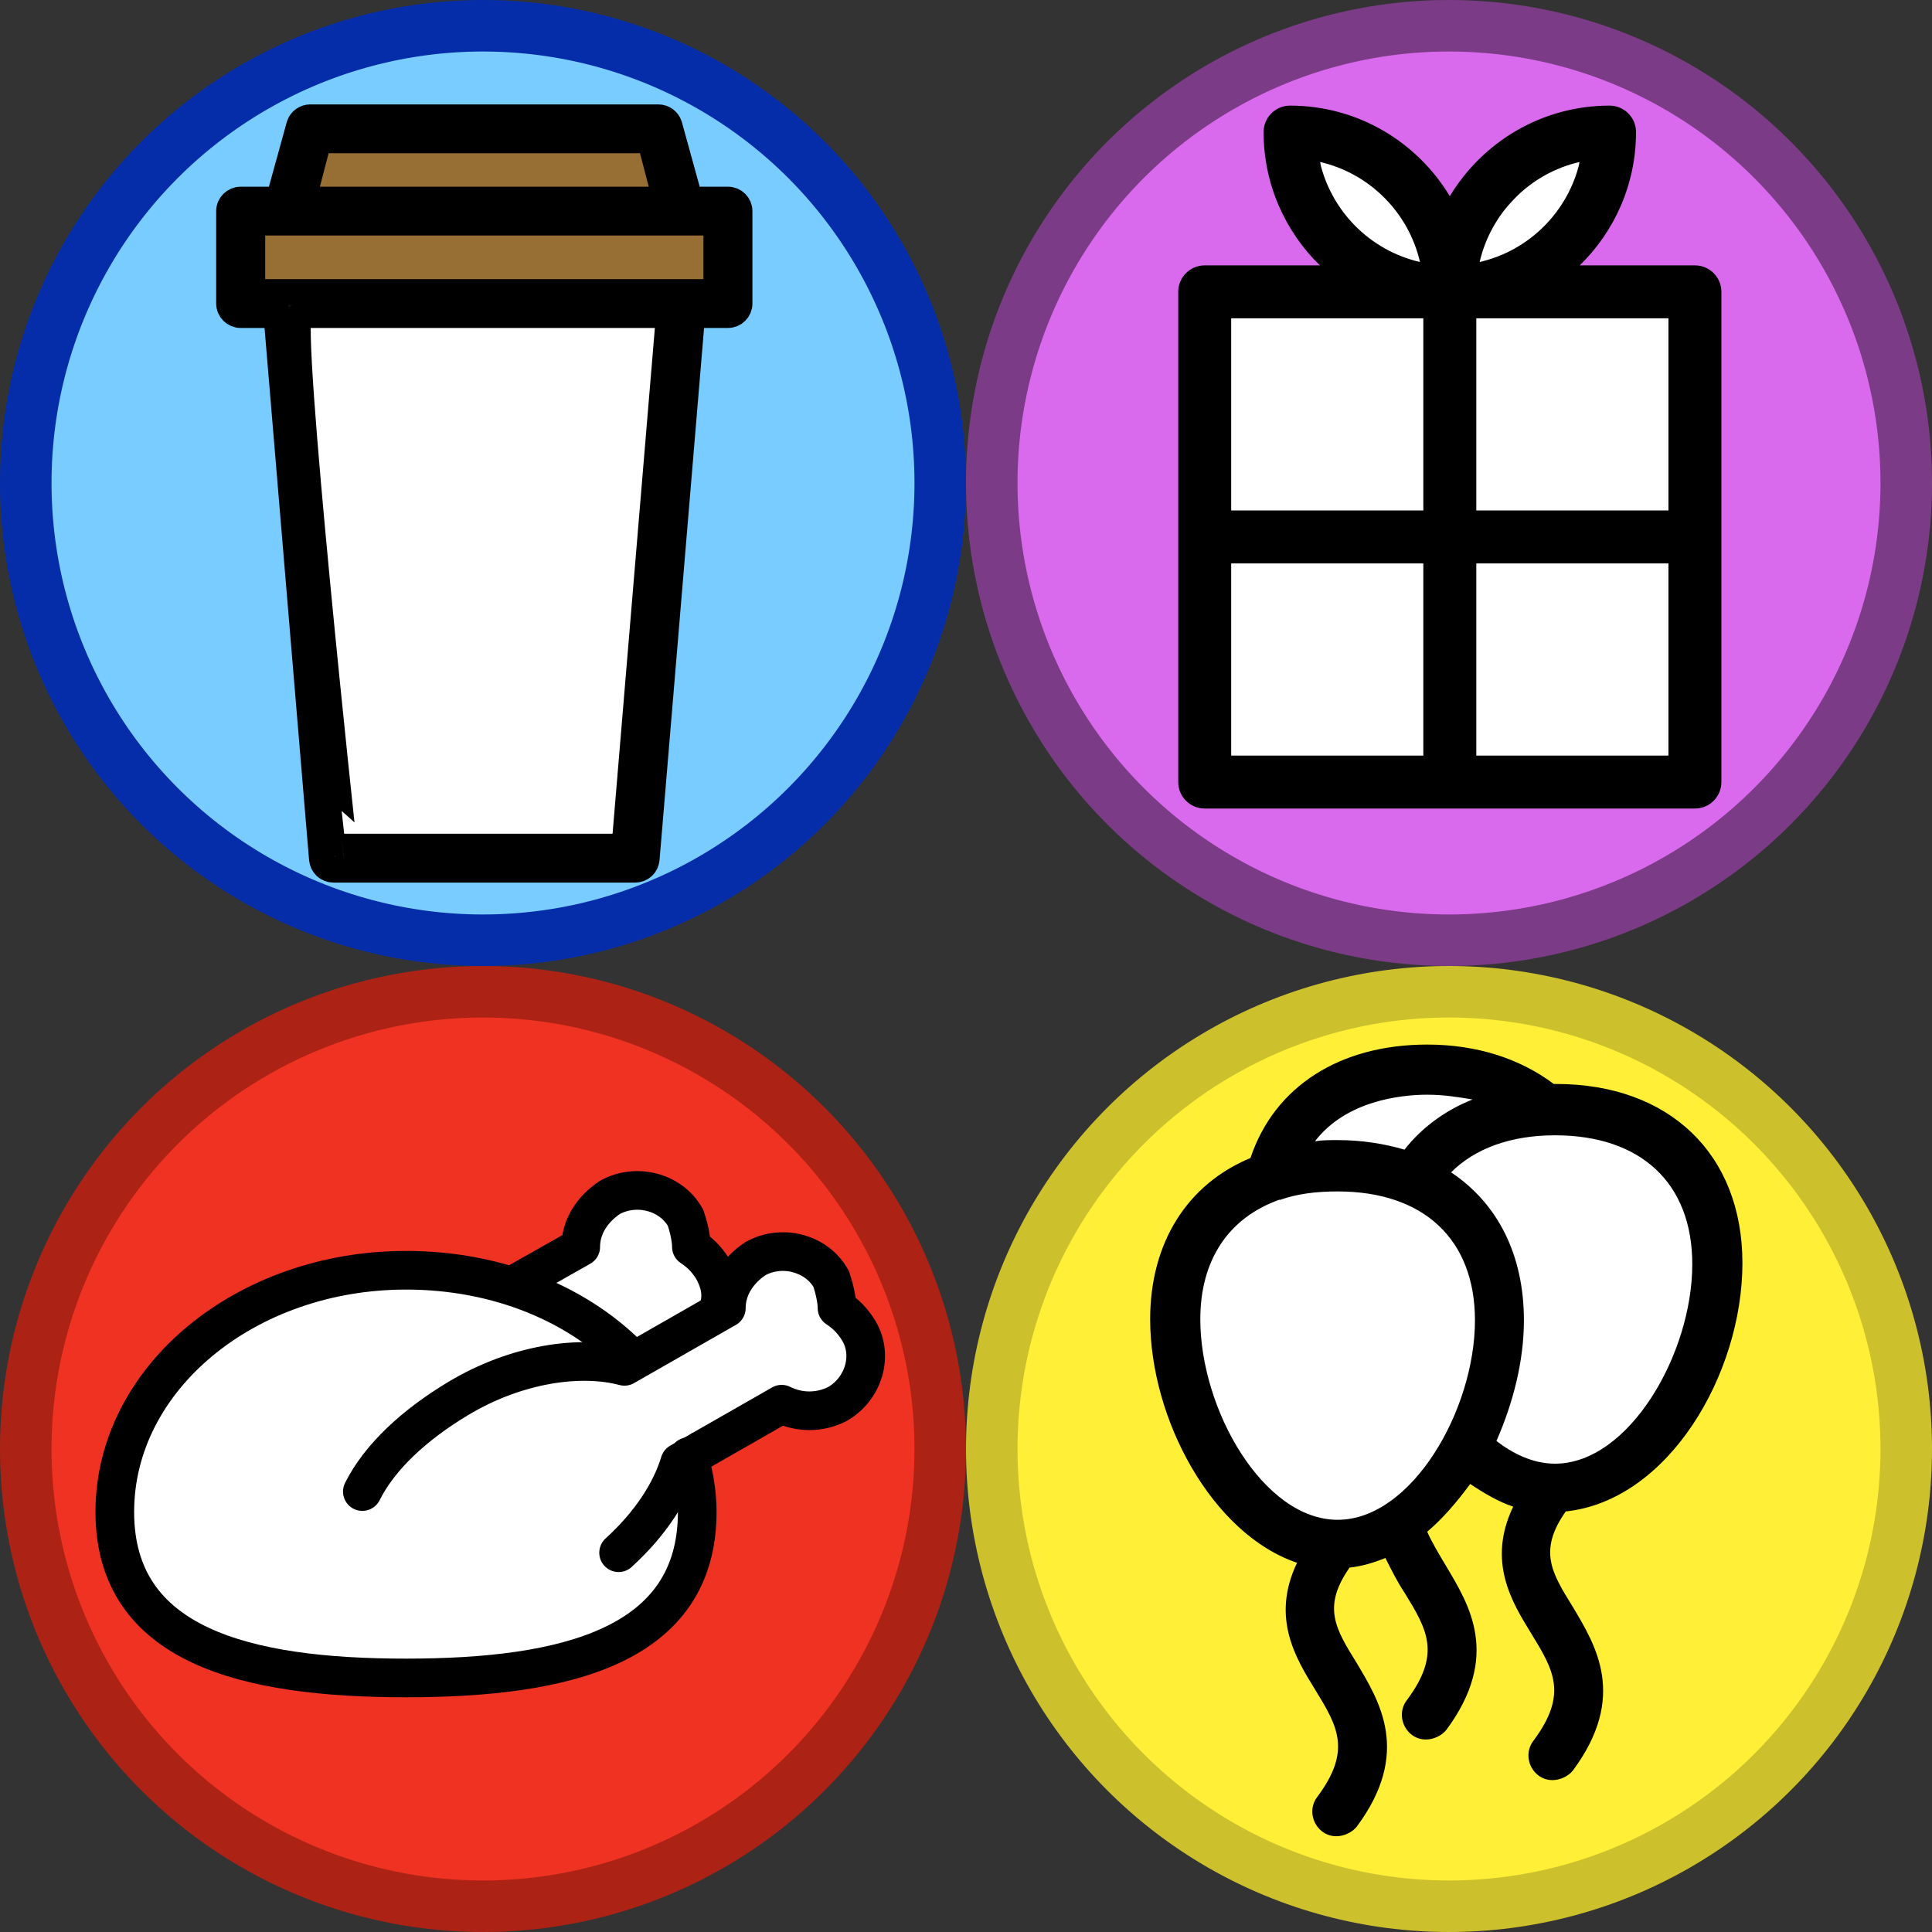 <?xml version="1.0" encoding="utf-8"?>
<svg xmlns="http://www.w3.org/2000/svg" viewBox="0 0 150 150" xmlns:bx="https://boxy-svg.com" width="150px" height="150px"><rect x="0" y="0" width="150" height="150" fill="#333333" stroke="none"/><defs><bx:export><bx:file format="svg"/></bx:export></defs><ellipse style="fill: rgb(121, 204, 255); stroke: rgb(5, 45, 169); stroke-width: 4px;" cx="37.5" rx="35.5" ry="35.5" cy="37.5"/><g transform="matrix(1.01, 0, 0, 1.006, 0.97, 0.715)" style=""><g transform="matrix(1, 0, 0, 1, 0, 0.994)"><rect x="17.754" y="14.781" width="37.963" height="7.238" style="stroke: rgb(255, 255, 255); stroke-width: 0px; fill: rgb(151, 110, 51);"/><path style="stroke: rgb(255, 255, 255); stroke-width: 0px; fill: rgb(151, 110, 51);" d="M 21.401 14.314 L 23.02 8.019 C 23.02 8.019 50.419 8.848 50.433 8.848 C 50.447 8.848 52.053 14.451 52.053 14.451 L 21.401 14.314 Z"/><path style="stroke: rgb(0, 0, 0); fill: rgb(255, 255, 255);" d="M 21.075 22.118 L 52.434 22.069 C 52.434 22.069 48.19 65.535 48.19 65.549 C 48.19 65.563 25.084 65.558 25.084 65.558 L 21.075 22.118 Z"/></g><path class="dashing_een" d="M 54.997 14.69 L 52.071 14.69 L 50.491 8.948 C 50.369 8.586 50.029 8.339 49.645 8.339 L 22.892 8.339 C 22.509 8.339 22.167 8.586 22.047 8.948 L 20.468 14.69 L 17.542 14.69 C 17.05 14.69 16.65 15.088 16.65 15.581 L 16.65 22.717 C 16.65 23.209 17.05 23.609 17.542 23.609 L 20.288 23.609 L 23.788 65.595 C 23.826 66.059 24.212 66.413 24.676 66.413 L 47.862 66.413 C 48.325 66.413 48.712 66.059 48.75 65.595 L 52.249 23.609 L 54.997 23.609 C 55.488 23.609 55.887 23.209 55.887 22.717 L 55.887 15.581 C 55.887 15.088 55.488 14.69 54.997 14.69 Z M 23.533 10.124 L 49.004 10.124 L 50.193 14.69 L 22.347 14.69 L 23.533 10.124 Z M 47.041 64.629 L 25.497 64.629 C 25.473 64.629 21.091 23.609 22.078 23.609 L 50.458 23.609 L 47.041 64.629 Z M 54.104 21.824 L 18.434 21.824 L 18.434 16.473 L 21.109 16.473 L 51.429 16.473 L 54.104 16.473 L 54.104 21.824 Z" style="fill: rgb(11, 23, 25); paint-order: fill; stroke-width: 1.984px; stroke: rgb(0, 0, 0);"/></g><ellipse style="stroke-width: 4px; fill: rgb(218, 106, 237); stroke: rgb(124, 59, 135);" cx="112.5" rx="35.5" ry="35.5" cy="37.5"/><rect x="94.08" y="23.113" width="38.414" height="37.586" style="stroke: rgb(255, 255, 255); fill: rgb(255, 255, 255);"/><path d="M 103.045 10.003 L 112.76 20.595 L 102.947 20.595 L 103.045 10.003 Z" bx:shape="triangle 102.947 10.003 9.813 10.592 0.01 0 1@108434ae" style="fill: rgb(255, 255, 255); stroke: rgb(255, 255, 255);"/><path d="M -122.09 11.33 L -114.147 19.851 L -122.17 19.851 L -122.09 11.33 Z" bx:shape="triangle -122.17 11.33 8.023 8.521 0.01 0 1@22d89809" style="fill: rgb(255, 255, 255); stroke: rgb(255, 255, 255);" transform="matrix(-1, 0, 0, 1, 0, 0)"/><path d="M 131.594 20.604 L 122.65 20.604 C 125.345 17.976 127.021 14.307 127.021 10.255 C 127.021 9.121 126.101 8.2 124.967 8.2 C 119.706 8.2 115.094 11.025 112.563 15.235 C 110.034 11.025 105.421 8.2 100.161 8.2 C 99.025 8.2 98.105 9.121 98.105 10.255 C 98.105 14.307 99.781 17.976 102.476 20.604 L 93.534 20.604 C 92.398 20.604 91.478 21.523 91.478 22.658 L 91.478 60.718 C 91.478 61.854 92.398 62.774 93.534 62.774 L 131.594 62.774 C 132.729 62.774 133.648 61.854 133.648 60.718 L 133.648 22.658 C 133.648 21.523 132.729 20.604 131.594 20.604 Z M 129.538 39.633 L 114.619 39.633 L 114.619 24.714 L 129.538 24.714 L 129.538 39.633 Z M 122.649 12.573 C 121.765 16.422 118.729 19.458 114.88 20.342 C 115.765 16.494 118.801 13.456 122.649 12.573 Z M 110.247 20.342 C 106.398 19.458 103.361 16.42 102.478 12.573 C 106.325 13.456 109.363 16.494 110.247 20.342 Z M 110.507 24.714 L 110.507 39.633 L 95.589 39.633 L 95.589 24.714 L 110.507 24.714 Z M 95.589 43.744 L 110.507 43.744 L 110.507 58.663 L 95.589 58.663 L 95.589 43.744 Z M 114.619 58.663 L 114.619 43.744 L 129.538 43.744 L 129.538 58.663 L 114.619 58.663 Z" style=""/><ellipse style="stroke-width: 4px; stroke: rgb(172, 34, 21); fill: rgb(239, 50, 33);" cx="37.5" rx="35.5" ry="35.5" cy="112.5"/><ellipse style="stroke: rgb(255, 255, 255); fill: rgb(255, 255, 255);" cx="55.126" cy="104.476" rx="11.251" ry="6.315"/><ellipse style="stroke-width: 4px; fill: rgb(255, 239, 55); stroke: rgb(205, 192, 45);" cx="112.5" rx="35.5" ry="35.5" cy="112.5"/><title>balloons</title><ellipse style="fill: rgb(255, 255, 255); stroke: rgb(255, 255, 255);" cx="104.204" cy="105.027" rx="13.001" ry="13.254"/><ellipse style="stroke: rgb(255, 255, 255); fill: rgb(255, 255, 255);" cx="121.066" cy="101.023" rx="11.925" ry="13.944"/><ellipse style="fill: rgb(255, 255, 255); stroke: rgb(255, 255, 255);" cx="108.845" cy="89.424" rx="10.01" ry="7.086"/><path d="M 135.281 98.065 C 135.281 89.628 129.626 84.159 120.818 84.159 C 120.727 84.159 120.727 84.159 120.634 84.159 C 118.037 82.212 114.7 81.1 110.807 81.1 C 104.039 81.1 98.941 84.345 97.086 89.907 C 92.173 91.947 89.299 96.489 89.299 102.422 C 89.299 110.21 94.12 119.109 100.702 121.334 C 98.662 125.599 100.609 128.751 102.093 131.161 C 103.853 134.034 104.966 135.889 102.278 139.505 C 101.629 140.339 101.814 141.544 102.648 142.193 C 103.019 142.471 103.39 142.564 103.761 142.564 C 104.317 142.564 104.966 142.286 105.338 141.822 C 109.602 136.074 107.098 132.088 105.338 129.122 C 103.669 126.433 102.648 124.765 104.781 121.706 C 105.708 121.613 106.635 121.334 107.562 120.963 C 108.026 121.89 108.49 122.818 109.045 123.652 C 110.807 126.525 111.919 128.38 109.231 131.996 C 108.581 132.829 108.767 134.034 109.602 134.684 C 109.973 134.962 110.343 135.055 110.714 135.055 C 111.271 135.055 111.919 134.777 112.29 134.313 C 116.554 128.565 114.052 124.579 112.29 121.613 C 111.733 120.685 111.178 119.758 110.807 118.924 C 112.012 117.904 113.124 116.606 114.144 115.216 C 115.256 115.957 116.369 116.606 117.482 116.977 C 115.442 121.242 117.389 124.394 118.872 126.804 C 120.634 129.677 121.746 131.532 119.058 135.148 C 118.409 135.982 118.594 137.186 119.428 137.836 C 119.799 138.114 120.17 138.207 120.541 138.207 C 121.097 138.207 121.746 137.929 122.117 137.465 C 126.381 131.717 123.878 127.731 122.117 124.765 C 120.448 122.076 119.428 120.407 121.561 117.348 C 129.533 116.514 135.281 106.686 135.281 98.065 Z M 110.807 84.993 C 112.104 84.993 113.217 85.179 114.33 85.364 C 112.197 86.199 110.343 87.59 109.045 89.258 C 107.469 88.795 105.708 88.516 103.853 88.516 C 103.298 88.516 102.648 88.516 102.093 88.609 C 104.503 85.457 108.767 84.993 110.807 84.993 Z M 93.192 102.422 C 93.192 97.787 95.418 94.542 99.311 93.152 C 99.311 93.152 99.311 93.152 99.403 93.152 C 100.702 92.688 102.185 92.503 103.853 92.503 C 110.528 92.503 114.515 96.211 114.515 102.515 C 114.515 109.467 109.602 117.997 103.853 117.997 C 98.106 117.997 93.192 109.467 93.192 102.422 Z M 112.661 91.02 C 114.515 89.166 117.296 88.145 120.727 88.145 C 127.401 88.145 131.388 91.854 131.388 98.158 C 131.388 105.11 126.474 113.64 120.727 113.64 C 118.965 113.64 117.389 112.805 116.183 111.878 C 117.482 108.912 118.316 105.667 118.316 102.515 C 118.316 97.416 116.276 93.43 112.661 91.02 Z" style=""/><ellipse style="fill: rgb(255, 255, 255);" cx="49.333" cy="101.293" rx="6.299" ry="8.845"/><ellipse style="fill: rgb(255, 255, 255);" cx="31.545" cy="115.474" rx="23.003" ry="15.606"/><path class="st0" d="M 48.028 120.553 C 50.515 118.293 52.098 115.805 52.776 113.545 L 60.689 109.022 C 62.046 109.701 63.629 109.701 64.985 109.022 C 67.021 107.892 67.925 105.179 66.568 103.144 C 66.115 102.466 65.664 102.013 64.985 101.56 C 64.985 100.883 64.759 99.979 64.534 99.3 C 63.403 97.265 60.689 96.588 58.654 97.718 C 57.297 98.622 56.393 99.979 56.393 101.56 L 48.481 106.083 C 45.088 105.179 40.115 105.857 35.592 108.57 C 32.201 110.604 29.488 113.092 28.132 115.805" style="fill: none; stroke: rgb(0, 0, 0); stroke-linecap: round; stroke-linejoin: round; stroke-miterlimit: 10; stroke-width: 3px;"/><path class="st0" d="M 53.455 113.092 C 53.906 114.449 54.133 116.032 54.133 117.388 C 54.133 127.788 43.958 130.275 31.524 130.275 C 19.088 130.275 8.914 127.788 8.914 117.388 C 8.914 106.988 19.088 98.622 31.524 98.622 C 38.759 98.622 45.088 101.336 49.158 105.631" style="fill: none; stroke: rgb(0, 0, 0); stroke-linecap: round; stroke-linejoin: round; stroke-miterlimit: 10; stroke-width: 3px;"/><path class="st0" d="M 55.716 101.787 C 56.167 100.656 55.941 99.526 55.263 98.396 C 54.811 97.718 54.359 97.265 53.68 96.812 C 53.68 96.135 53.455 95.231 53.229 94.552 C 52.098 92.517 49.385 91.839 47.35 92.969 C 45.993 93.874 45.088 95.231 45.088 96.812 L 39.889 99.752" style="fill: none; stroke: rgb(0, 0, 0); stroke-linecap: round; stroke-linejoin: round; stroke-miterlimit: 10; stroke-width: 3px;"/></svg>